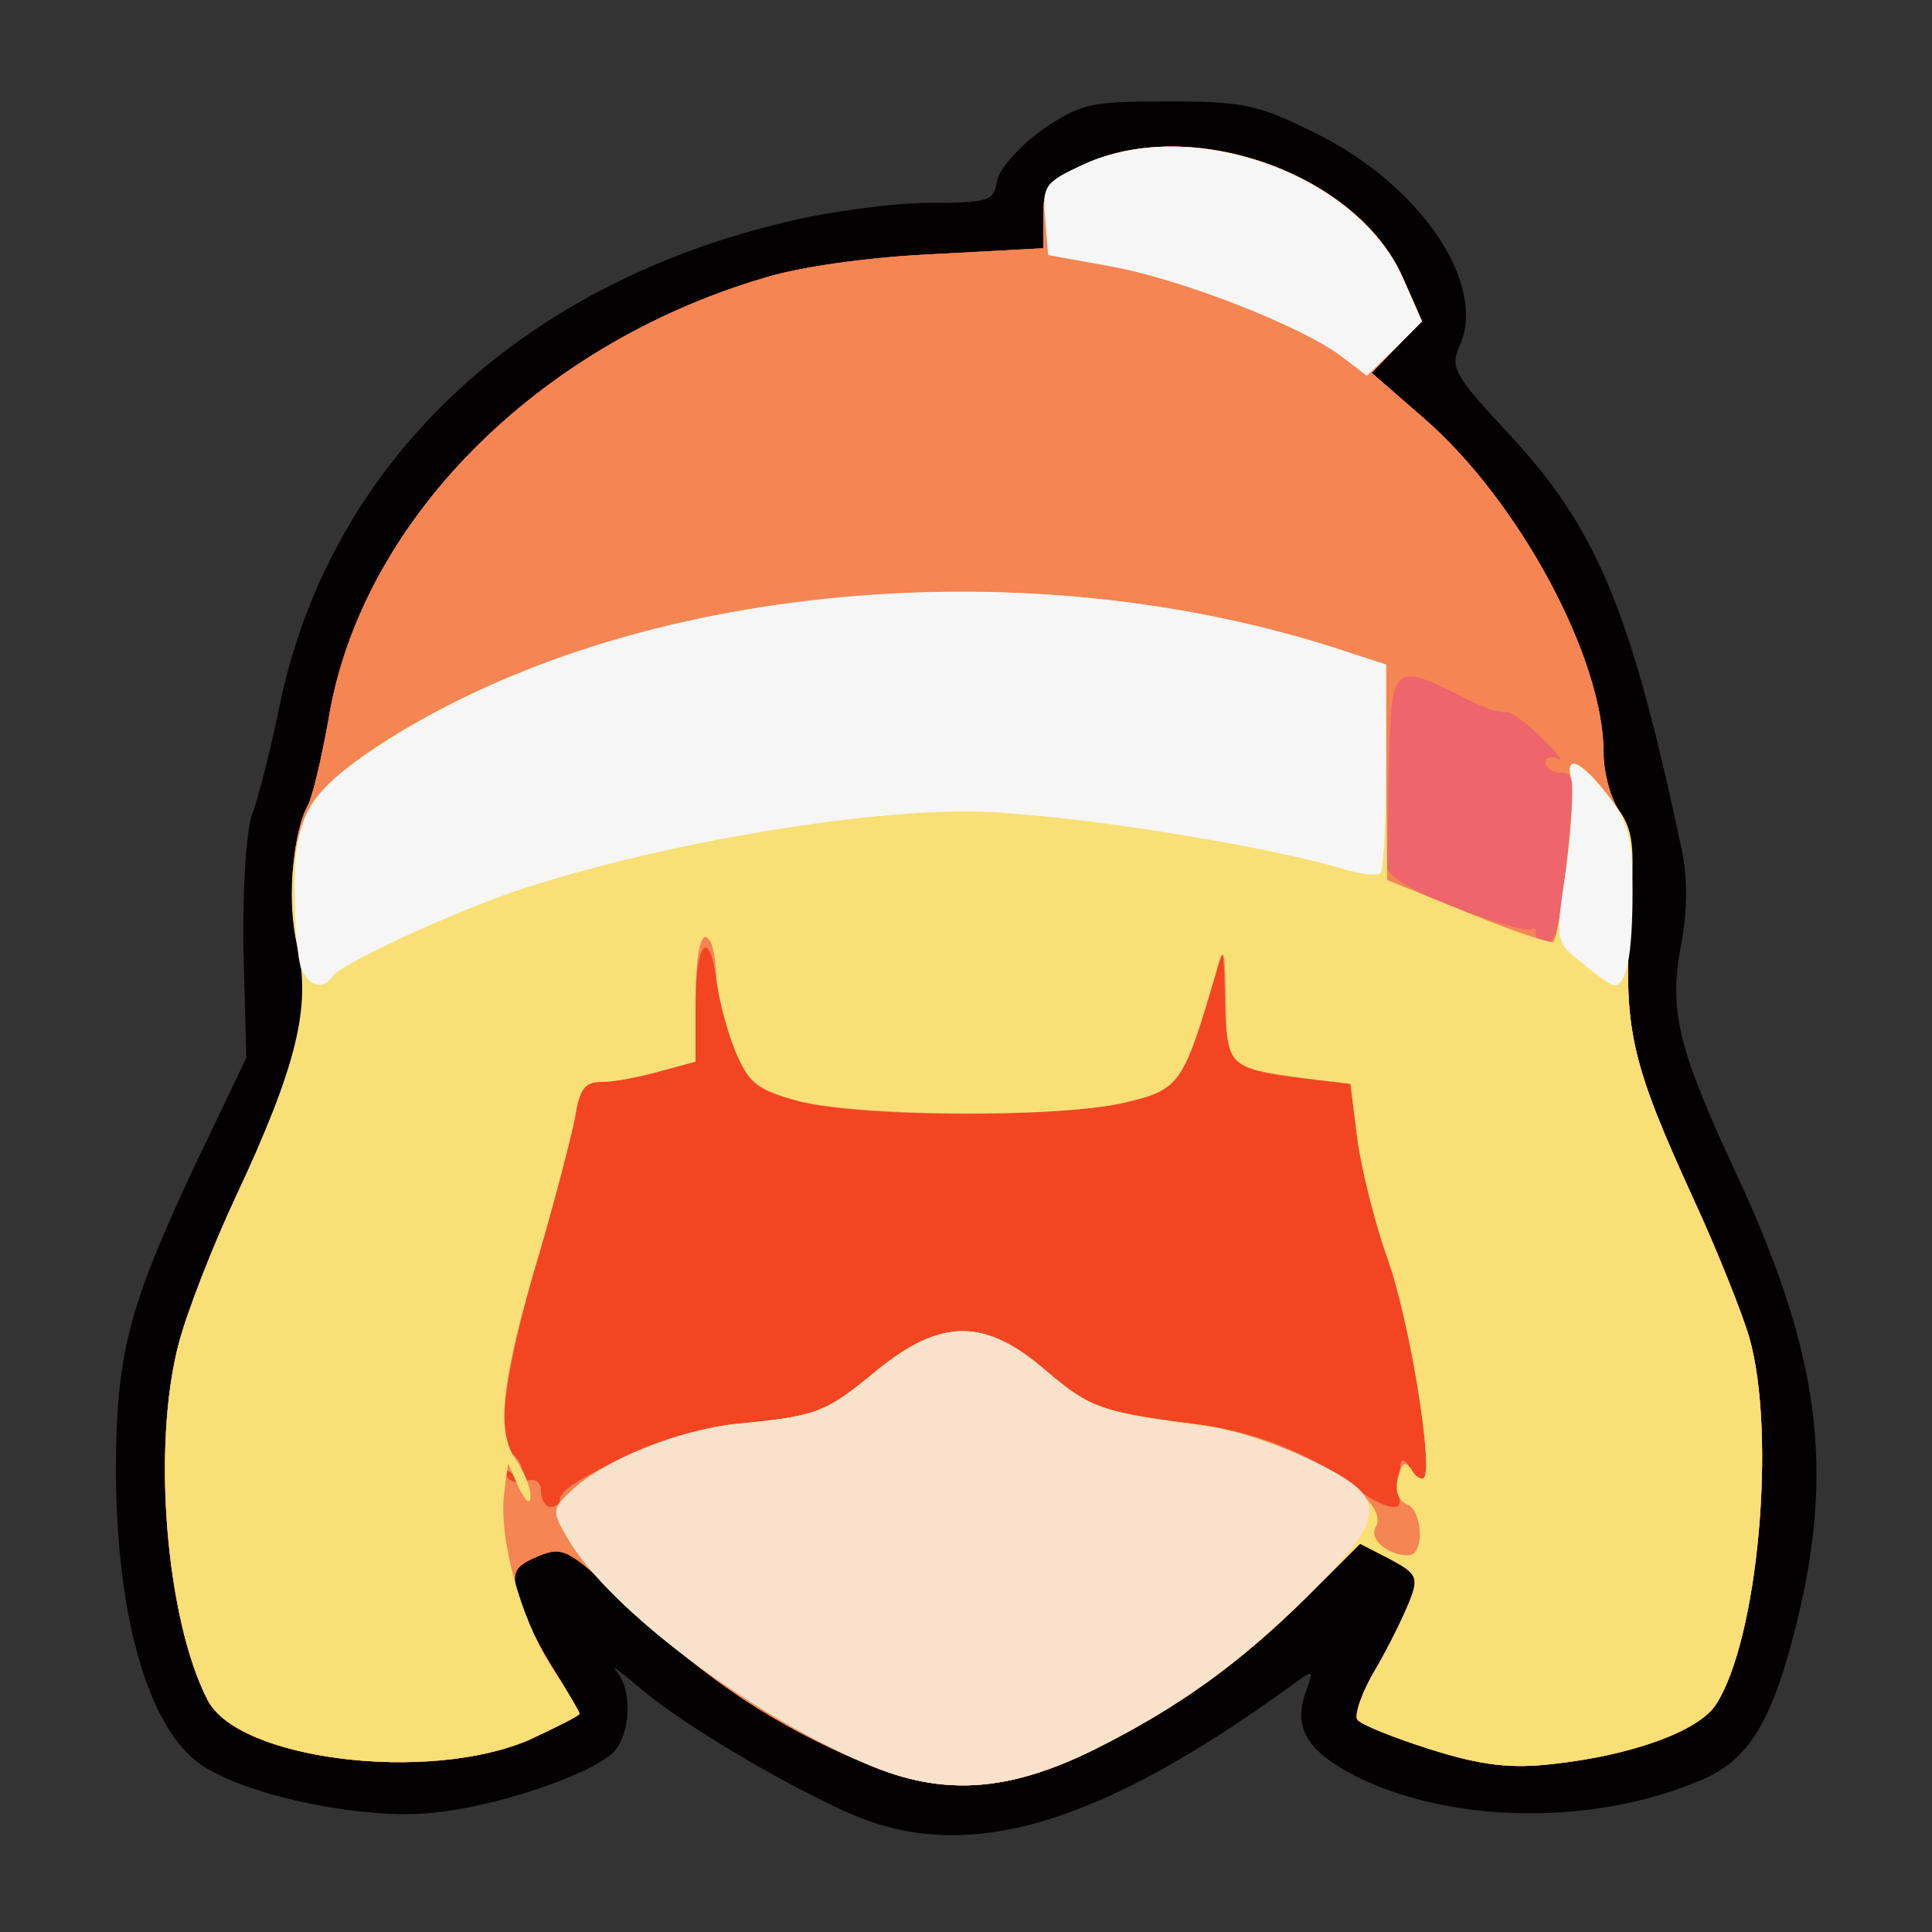 <!DOCTYPE svg PUBLIC "-//W3C//DTD SVG 20010904//EN" "http://www.w3.org/TR/2001/REC-SVG-20010904/DTD/svg10.dtd">
<svg version="1.0" xmlns="http://www.w3.org/2000/svg" width="200px" height="200px" viewBox="0 0 2000 2000" preserveAspectRatio="xMidYMid meet">
<rect x="0" y="0" width="2000" height="2000" fill="#333333" stroke="none"/>
<g id="layer101" fill="#030101" stroke="none">
<path d="M886 1880 c-66 -28 -179 -94 -224 -133 -20 -17 -31 -25 -24 -17 17 19 15 65 -3 84 -25 24 -126 58 -192 63 -69 6 -181 -17 -230 -47 -57 -34 -92 -149 -93 -305 0 -123 13 -172 81 -317 l54 -113 -3 -112 c-1 -64 3 -123 9 -140 6 -15 19 -67 29 -115 52 -247 245 -432 523 -498 45 -11 112 -20 149 -20 61 0 67 -2 70 -22 2 -13 22 -35 46 -53 41 -28 50 -30 131 -30 78 0 93 3 153 33 108 53 178 156 149 220 -10 22 -6 30 48 88 94 100 129 184 182 434 6 28 6 64 -1 99 -12 67 -4 104 56 233 85 182 102 299 68 451 -26 112 -50 156 -99 178 -111 49 -260 48 -361 -2 -51 -26 -66 -51 -52 -88 8 -23 8 -23 -14 -7 -198 144 -333 185 -452 136z"/>
</g>
<g id="layer102" fill="#f34522" stroke="none">
<path d="M897 1826 c-94 -39 -166 -87 -241 -159 -68 -64 -72 -67 -99 -56 -24 10 -27 16 -22 38 3 14 19 48 35 74 17 27 30 50 30 51 0 2 -24 14 -52 27 -104 45 -301 21 -333 -41 -43 -83 -58 -263 -30 -369 8 -31 35 -101 60 -154 62 -132 78 -197 64 -254 -12 -45 -7 -119 10 -150 5 -10 14 -49 21 -88 33 -203 214 -387 450 -457 38 -12 111 -22 178 -25 l112 -6 0 -34 c0 -30 5 -36 43 -53 111 -51 282 10 329 117 l20 45 -26 27 -26 27 54 47 c98 85 186 248 186 346 0 20 7 47 16 60 14 19 16 40 11 118 -6 110 2 144 66 284 24 52 50 117 58 144 28 100 9 313 -35 380 -18 27 -86 52 -168 61 -43 5 -73 2 -127 -15 -38 -12 -73 -26 -76 -31 -3 -5 5 -29 19 -52 14 -24 29 -55 35 -70 10 -25 8 -29 -20 -44 l-31 -16 -56 56 c-70 69 -133 114 -219 157 -89 44 -157 49 -236 15z"/>
</g>
<g id="layer103" fill="#ee656b" stroke="none">
<path d="M897 1826 c-94 -39 -166 -87 -241 -159 -68 -64 -72 -67 -99 -56 -24 10 -27 16 -22 38 3 14 19 48 35 74 17 27 30 50 30 51 0 2 -24 14 -52 27 -104 45 -301 21 -333 -41 -43 -83 -58 -263 -30 -369 8 -31 35 -101 60 -154 62 -132 78 -197 64 -254 -12 -45 -7 -119 10 -150 5 -10 14 -49 21 -88 33 -203 214 -387 450 -457 38 -12 111 -22 178 -25 l112 -6 0 -34 c0 -30 5 -36 43 -53 111 -51 282 10 329 117 l20 45 -26 27 -26 27 54 47 c98 85 186 248 186 346 0 20 7 47 16 60 14 19 16 40 11 118 -6 110 2 144 66 284 24 52 50 117 58 144 28 100 9 313 -35 380 -18 27 -86 52 -168 61 -43 5 -73 2 -127 -15 -38 -12 -73 -26 -76 -31 -3 -5 5 -29 19 -52 14 -24 29 -55 35 -70 10 -25 8 -29 -20 -44 l-31 -16 -56 56 c-70 69 -133 114 -219 157 -89 44 -157 49 -236 15z m-317 -275 c0 -18 125 -71 180 -77 87 -8 95 -11 146 -54 68 -56 114 -56 178 0 45 38 57 42 159 55 58 8 111 29 154 61 31 24 54 31 52 17 -1 -5 -1 -17 0 -28 1 -16 3 -17 11 -5 5 8 11 12 14 10 10 -11 -15 -165 -38 -228 -13 -37 -27 -93 -31 -124 l-7 -56 -52 -6 c-72 -9 -77 -14 -78 -82 -1 -56 -2 -57 -11 -24 -30 109 -36 118 -91 131 -68 16 -267 16 -335 0 -47 -12 -55 -18 -68 -50 -9 -20 -18 -53 -21 -73 -7 -59 -22 -45 -22 22 l0 59 -37 10 c-21 6 -48 11 -60 11 -18 0 -23 7 -28 38 -4 20 -20 82 -36 137 -35 116 -47 199 -30 209 6 4 11 12 11 17 0 6 -5 7 -12 3 -7 -4 -8 -3 -4 4 4 6 13 9 21 5 9 -3 15 1 15 11 0 9 5 16 10 16 6 0 10 -4 10 -9z"/>
</g>
<g id="layer104" fill="#f58552" stroke="none">
<path d="M897 1826 c-94 -39 -166 -87 -241 -159 -68 -64 -72 -67 -99 -56 -24 10 -27 16 -22 38 3 14 19 48 35 74 17 27 30 50 30 51 0 2 -24 14 -52 27 -104 45 -301 21 -333 -41 -43 -83 -58 -263 -30 -369 8 -31 35 -101 60 -154 62 -132 78 -197 64 -254 -12 -45 -7 -119 10 -150 5 -10 14 -49 21 -88 33 -203 214 -387 450 -457 38 -12 111 -22 178 -25 l112 -6 0 -34 c0 -30 5 -36 43 -53 111 -51 282 10 329 117 l20 45 -26 27 -26 27 54 47 c98 85 186 248 186 346 0 20 7 47 16 60 14 19 16 40 11 118 -6 110 2 144 66 284 24 52 50 117 58 144 28 100 9 313 -35 380 -18 27 -86 52 -168 61 -43 5 -73 2 -127 -15 -38 -12 -73 -26 -76 -31 -3 -5 5 -29 19 -52 14 -24 29 -55 35 -70 10 -25 8 -29 -20 -44 l-31 -16 -56 56 c-70 69 -133 114 -219 157 -89 44 -157 49 -236 15z m-317 -275 c0 -18 125 -71 180 -77 87 -8 95 -11 146 -54 68 -56 114 -56 178 0 45 38 57 42 159 55 58 8 111 29 154 61 31 24 54 31 52 17 -1 -5 -1 -17 0 -28 1 -16 3 -17 11 -5 5 8 11 12 14 10 10 -11 -15 -165 -38 -228 -13 -37 -27 -93 -31 -124 l-7 -56 -52 -6 c-72 -9 -77 -14 -78 -82 -1 -56 -2 -57 -11 -24 -30 109 -36 118 -91 131 -68 16 -267 16 -335 0 -47 -12 -55 -18 -68 -50 -9 -20 -18 -53 -21 -73 -7 -59 -22 -45 -22 22 l0 59 -37 10 c-21 6 -48 11 -60 11 -18 0 -23 7 -28 38 -4 20 -20 82 -36 137 -35 116 -47 199 -30 209 6 4 11 12 11 17 0 6 -5 7 -12 3 -7 -4 -8 -3 -4 4 4 6 13 9 21 5 9 -3 15 1 15 11 0 9 5 16 10 16 6 0 10 -4 10 -9z m1033 -593 c3 -13 9 -53 12 -90 6 -59 5 -68 -9 -68 -9 0 -16 -5 -16 -11 0 -5 6 -7 13 -3 6 3 -1 -7 -18 -23 -16 -16 -33 -28 -37 -26 -4 2 -25 -5 -47 -17 -68 -34 -71 -32 -73 70 -1 50 -2 97 -2 106 -1 10 23 25 71 44 40 15 75 25 78 22 3 -3 5 0 5 6 0 21 18 13 23 -10z"/>
</g>
<g id="layer105" fill="#f8e076" stroke="none">
<path d="M897 1826 c-121 -51 -267 -161 -309 -233 -17 -29 -17 -31 5 -51 33 -31 110 -62 170 -68 83 -8 92 -12 143 -54 68 -56 114 -56 178 0 45 38 57 42 159 55 89 12 200 76 181 106 -7 12 12 29 34 29 17 0 15 -47 -2 -53 -9 -4 -12 -14 -9 -27 4 -16 8 -18 14 -9 4 8 10 11 13 9 10 -11 -15 -165 -38 -228 -13 -37 -27 -93 -31 -124 l-7 -56 -49 -6 c-78 -11 -79 -11 -80 -80 -1 -58 -2 -59 -11 -26 -33 112 -37 118 -92 131 -68 17 -288 15 -346 -3 -39 -12 -47 -19 -62 -58 -9 -25 -17 -60 -17 -77 -1 -18 -5 -33 -11 -33 -6 0 -10 28 -10 65 l0 64 -37 10 c-21 6 -48 11 -60 11 -18 0 -23 7 -28 38 -4 20 -20 82 -36 137 -40 133 -46 186 -25 216 9 13 16 30 15 39 0 8 -5 4 -12 -10 l-11 -25 -4 30 c-6 46 16 128 48 179 17 26 30 48 30 50 0 2 -24 14 -52 27 -104 45 -301 21 -333 -41 -43 -83 -58 -263 -30 -369 8 -31 35 -101 60 -154 62 -133 77 -195 63 -256 -13 -57 -4 -128 20 -156 43 -52 167 -119 288 -156 251 -77 536 -75 779 6 l40 13 0 112 1 111 84 34 c46 19 86 32 88 30 7 -7 23 -149 19 -167 -8 -29 10 -21 39 17 26 35 27 39 21 131 -6 111 2 145 66 285 24 52 50 117 58 144 28 100 9 313 -35 380 -18 27 -86 52 -168 61 -43 5 -73 2 -127 -15 -38 -12 -73 -26 -76 -31 -3 -5 5 -29 19 -52 14 -24 29 -55 35 -70 10 -25 8 -29 -20 -44 l-31 -16 -56 56 c-70 69 -133 114 -219 157 -89 44 -157 49 -236 15z"/>
</g>
<g id="layer106" fill="#f9e2cc" stroke="none">
<path d="M897 1826 c-121 -51 -267 -161 -309 -233 -17 -29 -17 -31 5 -51 33 -31 110 -62 170 -68 83 -8 92 -12 143 -54 68 -56 114 -56 178 0 45 38 56 42 161 56 53 6 145 45 165 69 18 22 5 47 -58 108 -70 70 -133 115 -219 158 -89 44 -157 49 -236 15z"/>
</g>
<g id="layer107" fill="#f6f6f6" stroke="none">
<path d="M312 1003 c-4 -10 -7 -47 -7 -83 0 -78 15 -102 95 -153 256 -164 666 -202 995 -92 l40 13 0 105 c0 58 -3 108 -6 111 -3 3 -21 1 -40 -5 -94 -27 -301 -59 -390 -59 -122 0 -326 36 -464 82 -70 24 -183 76 -191 89 -9 14 -24 10 -32 -8z"/>
<path d="M1638 997 c-28 -22 -28 -22 -17 -96 6 -41 8 -83 6 -93 -8 -28 9 -21 37 15 22 28 26 45 26 100 0 65 -6 97 -19 97 -3 0 -18 -10 -33 -23z"/>
<path d="M1390 370 c-39 -31 -167 -81 -239 -94 l-66 -12 -3 -37 c-3 -35 -1 -38 40 -57 112 -51 282 10 330 117 l20 46 -28 28 -29 28 -25 -19z"/>
</g>


</svg>